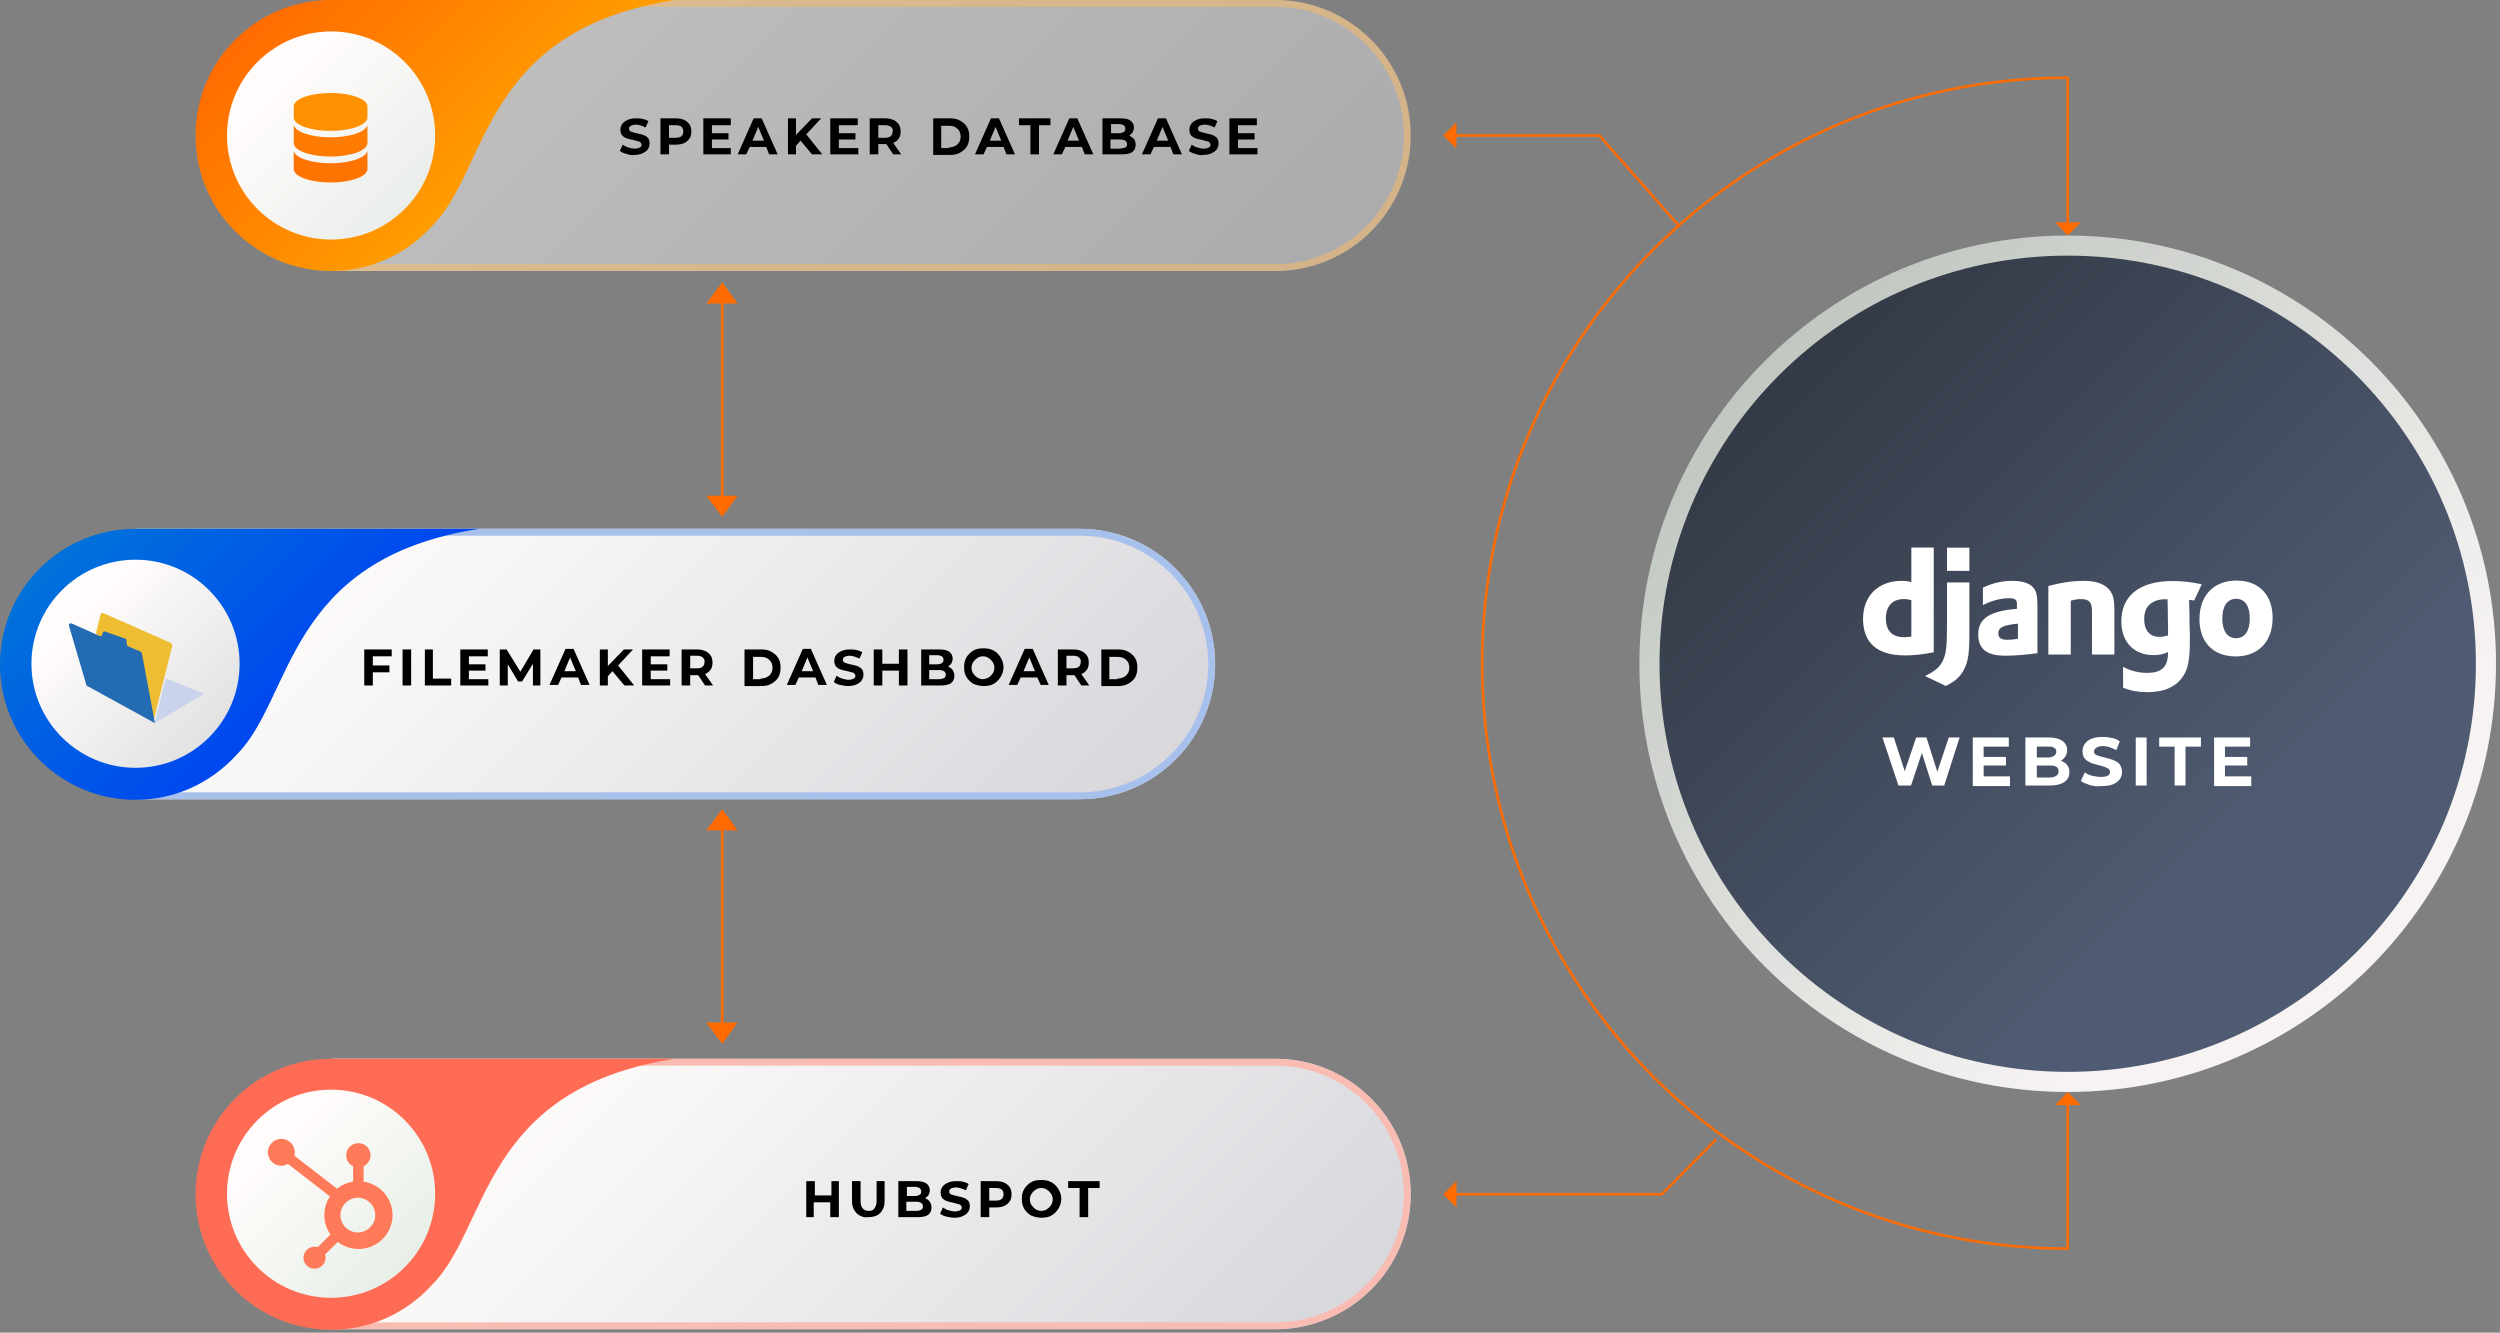 <svg width="726" height="387" viewBox="0 0 726 387" fill="none" xmlns="http://www.w3.org/2000/svg">
<rect x="0" y="0" width="726" height="387" fill="#808080" stroke="none"/>
<path d="M370.306 386.004H96.147V307.475H370.306C392.06 307.475 409.662 325.073 409.662 346.822C409.662 368.405 392.06 386.004 370.306 386.004Z" fill="url(#paint0_linear)"/>
<path fill-rule="evenodd" clip-rule="evenodd" d="M98.147 384.004H370.306C390.961 384.004 407.662 367.295 407.662 346.822C407.662 326.178 390.956 309.475 370.306 309.475H98.147V384.004ZM370.306 386.004C392.06 386.004 409.662 368.405 409.662 346.822C409.662 325.073 392.06 307.475 370.306 307.475H96.147V386.004H370.306Z" fill="#F8BCB2"/>
<path d="M96.147 307.475C74.393 307.475 56.791 325.073 56.791 346.822C56.791 368.571 74.393 386.17 96.147 386.17C107.771 386.17 118.066 381.189 125.373 373.22C142.144 356.618 139.488 316.274 195.947 307.475H96.147Z" fill="url(#paint1_linear)"/>
<path d="M96.147 376.873C112.838 376.873 126.369 363.344 126.369 346.656C126.369 329.968 112.838 316.44 96.147 316.44C79.455 316.44 65.924 329.968 65.924 346.656C65.924 363.344 79.455 376.873 96.147 376.873Z" fill="url(#paint2_linear)"/>
<path d="M313.515 232.1H39.355V153.571H313.515C335.269 153.571 352.871 171.17 352.871 192.919C352.871 214.502 335.269 232.1 313.515 232.1Z" fill="url(#paint3_linear)"/>
<path fill-rule="evenodd" clip-rule="evenodd" d="M41.355 230.1H313.515C334.17 230.1 350.871 213.391 350.871 192.919C350.871 172.275 334.164 155.571 313.515 155.571H41.355V230.1ZM313.515 232.1C335.269 232.1 352.871 214.502 352.871 192.919C352.871 171.17 335.269 153.571 313.515 153.571H39.355V232.1H313.515Z" fill="#A8C1EC"/>
<path d="M39.355 153.571C17.602 153.571 0 171.17 0 192.919C0 214.668 17.602 232.266 39.355 232.266C50.979 232.266 61.275 227.286 68.581 219.316C85.353 202.714 82.696 162.371 139.156 153.571H39.355Z" fill="url(#paint4_linear)"/>
<path d="M39.355 222.969C56.047 222.969 69.578 209.441 69.578 192.753C69.578 176.065 56.047 162.537 39.355 162.537C22.664 162.537 9.133 176.065 9.133 192.753C9.133 209.441 22.664 222.969 39.355 222.969Z" fill="url(#paint5_linear)"/>
<path opacity="0.5" d="M370.306 78.695H96.147V0H370.306C392.06 0 409.662 17.599 409.662 39.347C409.662 61.096 392.06 78.695 370.306 78.695Z" fill="url(#paint6_linear)"/>
<path opacity="0.5" fill-rule="evenodd" clip-rule="evenodd" d="M98.147 76.695H370.306C390.956 76.695 407.662 59.992 407.662 39.347C407.662 18.703 390.956 2 370.306 2H98.147V76.695ZM370.306 78.695C392.06 78.695 409.662 61.096 409.662 39.347C409.662 17.599 392.06 0 370.306 0H96.147V78.695H370.306Z" fill="#FBBB60"/>
<path d="M96.147 0C74.393 0 56.791 17.599 56.791 39.347C56.791 61.096 74.393 78.695 96.147 78.695C107.771 78.695 118.066 73.714 125.373 65.745C142.144 49.143 139.488 8.799 195.947 0H96.147Z" fill="url(#paint7_linear)"/>
<path d="M96.147 69.564C112.838 69.564 126.369 56.035 126.369 39.348C126.369 22.66 112.838 9.131 96.147 9.131C79.455 9.131 65.924 22.66 65.924 39.348C65.924 56.035 79.455 69.564 96.147 69.564Z" fill="url(#paint8_linear)"/>
<path d="M600.461 317.104C669.152 317.104 724.837 261.43 724.837 192.753C724.837 124.076 669.152 68.402 600.461 68.402C531.77 68.402 476.084 124.076 476.084 192.753C476.084 261.43 531.77 317.104 600.461 317.104Z" fill="url(#paint9_linear)"/>
<g opacity="0.25">
<path opacity="0.25" d="M600.461 317.104C669.152 317.104 724.837 261.43 724.837 192.753C724.837 124.076 669.152 68.402 600.461 68.402C531.77 68.402 476.084 124.076 476.084 192.753C476.084 261.43 531.77 317.104 600.461 317.104Z" fill="#6D6D6D"/>
</g>
<path d="M600.461 311.268C665.928 311.268 719 258.207 719 192.753C719 127.299 665.928 74.238 600.461 74.238C534.994 74.238 481.922 127.299 481.922 192.753C481.922 258.207 534.994 311.268 600.461 311.268Z" fill="url(#paint10_linear)"/>
<path fill-rule="evenodd" clip-rule="evenodd" d="M430.044 192.587C430.044 98.577 506.266 22.204 600.461 22.204C600.668 22.204 600.836 22.372 600.836 22.579V65.081C600.836 65.288 600.668 65.456 600.461 65.456C600.254 65.456 600.086 65.288 600.086 65.081V22.954C506.478 23.157 430.794 99.115 430.794 192.587C430.794 286.223 506.643 362.017 600.086 362.219V320.425C600.086 320.218 600.254 320.05 600.461 320.05C600.668 320.05 600.836 320.218 600.836 320.425V362.595C600.836 362.802 600.668 362.97 600.461 362.97C506.432 362.97 430.044 286.763 430.044 192.587Z" fill="#FF6B00"/>
<path d="M596.808 64.583H604.281L600.461 68.401L596.808 64.583Z" fill="#FF6B00"/>
<path d="M596.808 320.923H604.281L600.461 317.104L596.808 320.923Z" fill="#FF6B00"/>
<path fill-rule="evenodd" clip-rule="evenodd" d="M498.434 330.784C498.581 330.929 498.582 331.167 498.437 331.314L482.827 347.086C482.757 347.157 482.661 347.197 482.561 347.197H422.448C422.241 347.197 422.073 347.029 422.073 346.822C422.073 346.615 422.241 346.447 422.448 346.447H482.404L497.904 330.786C498.049 330.639 498.287 330.638 498.434 330.784Z" fill="#FF6B00"/>
<path d="M422.946 343.004V350.641L419.127 346.822L422.946 343.004Z" fill="#FF6B00"/>
<path fill-rule="evenodd" clip-rule="evenodd" d="M422.073 39.347C422.073 39.14 422.241 38.972 422.448 38.972H464.461C464.568 38.972 464.671 39.019 464.742 39.1L487.824 65.331C487.961 65.487 487.946 65.724 487.79 65.861C487.635 65.997 487.398 65.982 487.261 65.827L464.291 39.722H422.448C422.241 39.722 422.073 39.554 422.073 39.347Z" fill="#FF6B00"/>
<path d="M422.946 35.529V43.166L419.127 39.347L422.946 35.529Z" fill="#FF6B00"/>
<path fill-rule="evenodd" clip-rule="evenodd" d="M209.73 86.897C209.937 86.897 210.105 87.065 210.105 87.272V144.828C210.105 145.035 209.937 145.203 209.73 145.203C209.523 145.203 209.355 145.035 209.355 144.828V87.272C209.355 87.065 209.523 86.897 209.73 86.897Z" fill="#FF6B00"/>
<path fill-rule="evenodd" clip-rule="evenodd" d="M209.73 239.897C209.937 239.897 210.105 240.065 210.105 240.272V297.828C210.105 298.035 209.937 298.203 209.73 298.203C209.523 298.203 209.355 298.035 209.355 297.828V240.272C209.355 240.065 209.523 239.897 209.73 239.897Z" fill="#FF6B00"/>
<path d="M214.213 88.151H205.08L209.73 82L214.213 88.151Z" fill="#FF6B00"/>
<path d="M214.213 241.151H205.08L209.73 235L214.213 241.151Z" fill="#FF6B00"/>
<path d="M214.213 143.949H205.08L209.73 150.1L214.213 143.949Z" fill="#FF6B00"/>
<path d="M214.213 296.949H205.08L209.73 303.1L214.213 296.949Z" fill="#FF6B00"/>
<path d="M181.832 44.66C181.002 44.494 180.504 44.162 180.005 43.83L180.836 42.004C181.334 42.336 181.832 42.668 182.496 42.834C183.16 43 183.659 43.166 184.323 43.166C184.987 43.166 185.485 43 185.817 42.834C186.149 42.668 186.316 42.336 186.316 42.004C186.316 41.838 186.149 41.506 185.983 41.34C185.817 41.174 185.485 41.008 185.153 41.008C184.821 40.842 184.489 40.842 183.991 40.676C183.16 40.51 182.496 40.343 181.998 40.178C181.5 40.011 181.002 39.679 180.67 39.347C180.337 38.849 180.171 38.351 180.171 37.687C180.171 37.023 180.337 36.525 180.67 36.027C181.002 35.529 181.5 35.197 182.164 34.865C182.828 34.533 183.659 34.367 184.655 34.367C185.319 34.367 185.983 34.367 186.648 34.533C187.312 34.699 187.81 34.865 188.308 35.197L187.478 37.023C186.482 36.525 185.485 36.193 184.655 36.193C183.991 36.193 183.493 36.359 183.16 36.525C182.828 36.691 182.662 37.023 182.662 37.355C182.662 37.687 182.828 38.019 183.16 38.185C183.493 38.351 184.157 38.517 184.821 38.683C185.651 38.849 186.316 39.015 186.814 39.181C187.312 39.347 187.81 39.679 188.142 40.011C188.474 40.343 188.64 41.008 188.64 41.672C188.64 42.336 188.474 42.834 188.142 43.332C187.81 43.83 187.312 44.162 186.648 44.494C185.983 44.826 185.153 44.992 184.157 44.992C183.493 45.158 182.662 44.992 181.832 44.66Z" fill="black"/>
<path d="M198.77 34.865C199.434 35.197 199.932 35.695 200.264 36.193C200.596 36.691 200.762 37.355 200.762 38.185C200.762 39.015 200.596 39.679 200.264 40.178C199.932 40.676 199.434 41.174 198.77 41.506C198.106 41.838 197.275 42.004 196.279 42.004H194.286V44.826H191.795V34.367H196.279C197.275 34.367 198.106 34.533 198.77 34.865ZM197.94 39.513C198.272 39.181 198.438 38.683 198.438 38.185C198.438 37.521 198.272 37.189 197.94 36.857C197.607 36.525 196.943 36.359 196.279 36.359H194.286V40.011H196.279C196.943 40.011 197.607 39.846 197.94 39.513Z" fill="black"/>
<path d="M212.22 43V44.826H204.25V34.367H212.22V36.359H206.741V38.683H211.556V40.51H206.741V43H212.22Z" fill="black"/>
<path d="M222.516 42.668H217.7L216.704 44.826H214.213L218.863 34.367H221.187L225.837 44.826H223.346L222.516 42.668ZM221.852 40.842L220.191 36.857L218.531 40.842H221.852Z" fill="black"/>
<path d="M232.479 40.842L231.151 42.336V44.826H228.826V34.367H231.151V39.181L235.8 34.367H238.457L234.14 39.015L238.789 44.826H235.8L232.479 40.842Z" fill="black"/>
<path d="M249.251 43V44.826H241.114V34.367H249.085V36.359H243.605V38.683H248.421V40.51H243.605V43H249.251Z" fill="black"/>
<path d="M259.381 44.826L257.388 41.838H257.222H255.063V44.826H252.572V34.367H257.056C258.052 34.367 258.716 34.533 259.547 34.865C260.211 35.197 260.709 35.695 261.041 36.193C261.373 36.691 261.539 37.355 261.539 38.185C261.539 39.015 261.373 39.679 261.041 40.178C260.709 40.676 260.211 41.174 259.381 41.506L261.705 44.826H259.381ZM258.716 36.857C258.384 36.525 257.72 36.359 257.056 36.359H255.063V40.011H257.056C257.72 40.011 258.384 39.846 258.716 39.513C259.048 39.181 259.215 38.683 259.215 38.185C259.381 37.687 259.215 37.189 258.716 36.857Z" fill="black"/>
<path d="M271.004 34.367H275.82C276.982 34.367 277.979 34.533 278.809 35.031C279.639 35.529 280.304 36.027 280.802 36.857C281.3 37.687 281.466 38.517 281.466 39.679C281.466 40.676 281.3 41.672 280.802 42.502C280.304 43.332 279.639 43.83 278.809 44.328C277.979 44.826 276.982 44.992 275.82 44.992H271.004V34.367ZM275.488 42.834C276.484 42.834 277.315 42.502 277.979 42.004C278.643 41.34 278.975 40.676 278.975 39.679C278.975 38.683 278.643 37.853 277.979 37.355C277.315 36.691 276.484 36.525 275.488 36.525H273.329V43H275.488V42.834Z" fill="black"/>
<path d="M291.429 42.668H286.614L285.617 44.826H283.126L287.776 34.367H290.101L294.75 44.826H292.26L291.429 42.668ZM290.765 40.842L289.105 36.857L287.444 40.842H290.765Z" fill="black"/>
<path d="M299.234 36.359H295.913V34.367H305.046V36.359H301.725V44.826H299.234V36.359Z" fill="black"/>
<path d="M314.179 42.668H309.363L308.367 44.826H305.876L310.526 34.367H312.851L317.5 44.826H315.009L314.179 42.668ZM313.349 40.842L311.688 36.857L310.028 40.842H313.349Z" fill="black"/>
<path d="M329.29 40.343C329.622 40.842 329.789 41.34 329.789 42.004C329.789 43 329.456 43.664 328.792 44.162C328.128 44.66 326.966 44.826 325.637 44.826H320.157V34.367H325.305C326.633 34.367 327.63 34.533 328.294 35.031C328.958 35.529 329.29 36.193 329.29 37.023C329.29 37.521 329.124 38.019 328.958 38.351C328.792 38.683 328.294 39.015 327.962 39.347C328.46 39.679 328.958 40.011 329.29 40.343ZM322.648 36.193V38.683H324.973C325.637 38.683 325.969 38.517 326.301 38.351C326.633 38.185 326.799 37.853 326.799 37.355C326.799 36.857 326.633 36.691 326.301 36.359C325.969 36.193 325.471 36.027 324.973 36.027H322.648V36.193ZM326.799 42.834C327.132 42.668 327.298 42.336 327.298 41.838C327.298 41.008 326.633 40.51 325.305 40.51H322.482V43.166H325.305C325.969 43 326.467 43 326.799 42.834Z" fill="black"/>
<path d="M339.918 42.668H335.102L334.106 44.826H331.615L336.265 34.367H338.59L343.239 44.826H340.748L339.918 42.668ZM339.254 40.842L337.593 36.857L335.933 40.842H339.254Z" fill="black"/>
<path d="M347.059 44.66C346.228 44.494 345.73 44.162 345.232 43.83L346.062 42.004C346.56 42.336 347.059 42.668 347.723 42.834C348.387 43 348.885 43.166 349.549 43.166C350.214 43.166 350.712 43 351.044 42.834C351.376 42.668 351.542 42.336 351.542 42.004C351.542 41.838 351.376 41.506 351.21 41.34C351.044 41.174 350.712 41.008 350.38 41.008C350.048 40.842 349.715 40.842 349.217 40.676C348.387 40.51 347.723 40.343 347.225 40.178C346.726 40.011 346.228 39.679 345.896 39.347C345.564 38.849 345.398 38.351 345.398 37.687C345.398 37.023 345.564 36.525 345.896 36.027C346.228 35.529 346.726 35.197 347.391 34.865C348.055 34.533 348.885 34.367 349.882 34.367C350.546 34.367 351.21 34.367 351.874 34.533C352.538 34.699 353.037 34.865 353.535 35.197L352.704 37.023C351.708 36.525 350.712 36.193 349.882 36.193C349.217 36.193 348.719 36.359 348.387 36.525C348.055 36.691 347.889 37.023 347.889 37.355C347.889 37.687 348.055 38.019 348.387 38.185C348.719 38.351 349.383 38.517 350.048 38.683C350.878 38.849 351.542 39.015 352.04 39.181C352.538 39.347 353.037 39.679 353.369 40.011C353.701 40.343 353.867 41.008 353.867 41.672C353.867 42.336 353.701 42.834 353.369 43.332C353.037 43.83 352.538 44.162 351.874 44.494C351.21 44.826 350.38 44.992 349.383 44.992C348.719 45.158 347.889 44.992 347.059 44.66Z" fill="black"/>
<path d="M365.159 43V44.826H357.022V34.367H364.992V36.359H359.513V38.683H364.328V40.51H359.513V43H365.159Z" fill="black"/>
<path d="M108.269 190.427V193.25H113.085V195.242H108.269V199.061H105.778V188.601H113.749V190.593H108.269V190.427Z" fill="black"/>
<path d="M116.904 188.602H119.395V199.062H116.904V188.602Z" fill="black"/>
<path d="M123.214 188.602H125.705V197.069H131.019V199.062H123.38V188.602H123.214Z" fill="black"/>
<path d="M141.812 197.069V199.062H133.676V188.602H141.646V190.595H136.166V192.919H140.982V194.745H136.166V197.236H141.812V197.069Z" fill="black"/>
<path d="M154.765 199.062V192.753L151.61 197.9H150.447L147.458 192.919V199.062H145.134V188.602H147.126L151.112 195.077L154.931 188.602H156.924V199.062H154.765Z" fill="black"/>
<path d="M167.883 196.737H163.068L162.071 198.896H159.58L164.23 188.436H166.555L171.204 198.896H168.713L167.883 196.737ZM167.219 194.911L165.558 190.927L163.898 194.911H167.219Z" fill="black"/>
<path d="M177.847 194.911L176.518 196.405V199.062H174.193V188.602H176.518V193.417L181.168 188.602H183.825L179.507 193.251L184.157 199.062H181.334L177.847 194.911Z" fill="black"/>
<path d="M194.618 197.069V199.062H186.482V188.602H194.452V190.595H188.973V192.919H193.788V194.745H188.973V197.236H194.618V197.069Z" fill="black"/>
<path d="M204.748 199.062L202.755 196.073H202.589H200.431V199.062H197.94V188.602H202.423C203.42 188.602 204.084 188.768 204.914 189.1C205.578 189.432 206.076 189.93 206.409 190.429C206.741 190.927 206.907 191.591 206.907 192.421C206.907 193.251 206.741 193.915 206.409 194.413C206.076 194.911 205.578 195.409 204.748 195.741L207.073 199.062H204.748ZM204.084 190.927C203.752 190.595 203.087 190.429 202.423 190.429H200.431V194.081H202.423C203.087 194.081 203.752 193.915 204.084 193.583C204.416 193.251 204.582 192.753 204.582 192.255C204.748 191.757 204.416 191.259 204.084 190.927Z" fill="black"/>
<path d="M216.206 188.602H221.021C222.184 188.602 223.18 188.768 224.01 189.266C224.841 189.764 225.505 190.263 226.003 191.093C226.501 191.923 226.667 192.753 226.667 193.915C226.667 194.911 226.501 195.907 226.003 196.737C225.505 197.568 224.841 198.066 224.01 198.564C223.18 199.062 222.184 199.228 221.021 199.228H216.206V188.602ZM220.855 197.069C221.852 197.069 222.682 196.737 223.346 196.239C224.01 195.575 224.343 194.911 224.343 193.915C224.343 192.919 224.01 192.089 223.346 191.591C222.682 190.927 221.852 190.761 220.855 190.761H218.697V197.236H220.855V197.069Z" fill="black"/>
<path d="M236.797 196.737H231.981L230.985 198.896H228.494L233.143 188.436H235.468L240.118 198.896H237.627L236.797 196.737ZM236.132 194.911L234.472 190.927L232.811 194.911H236.132Z" fill="black"/>
<path d="M243.937 198.896C243.107 198.73 242.609 198.398 242.111 198.066L242.941 196.239C243.439 196.571 243.937 196.903 244.601 197.069C245.266 197.235 245.764 197.402 246.428 197.402C247.092 197.402 247.59 197.235 247.923 197.069C248.255 196.903 248.421 196.571 248.421 196.239C248.421 196.073 248.255 195.741 248.089 195.575C247.923 195.409 247.59 195.243 247.258 195.243C246.926 195.077 246.594 195.077 246.096 194.911C245.266 194.745 244.601 194.579 244.103 194.413C243.605 194.247 243.107 193.915 242.775 193.583C242.443 193.085 242.277 192.587 242.277 191.923C242.277 191.259 242.443 190.761 242.775 190.263C243.107 189.764 243.605 189.432 244.269 189.1C244.934 188.768 245.764 188.602 246.76 188.602C247.424 188.602 248.089 188.602 248.753 188.768C249.417 188.934 249.915 189.1 250.413 189.432L249.583 191.259C248.587 190.761 247.59 190.429 246.76 190.429C246.096 190.429 245.598 190.595 245.266 190.761C244.934 190.927 244.767 191.259 244.767 191.591C244.767 191.923 244.934 192.255 245.266 192.421C245.598 192.587 246.262 192.753 246.926 192.919C247.757 193.085 248.421 193.251 248.919 193.417C249.417 193.583 249.915 193.915 250.247 194.247C250.579 194.579 250.746 195.243 250.746 195.907C250.746 196.571 250.579 197.069 250.247 197.568C249.915 198.066 249.417 198.398 248.753 198.73C248.089 199.062 247.258 199.228 246.262 199.228C245.432 199.228 244.767 199.062 243.937 198.896Z" fill="black"/>
<path d="M263.532 188.602V199.062H261.041V194.745H256.225V199.062H253.735V188.602H256.225V192.753H261.041V188.602H263.532Z" fill="black"/>
<path d="M276.65 194.579C276.983 195.077 277.149 195.575 277.149 196.239C277.149 197.235 276.816 197.9 276.152 198.398C275.488 198.896 274.326 199.062 272.997 199.062H267.517V188.602H272.665C273.994 188.602 274.99 188.768 275.654 189.266C276.318 189.764 276.65 190.429 276.65 191.259C276.65 191.757 276.484 192.255 276.318 192.587C276.152 192.919 275.654 193.251 275.322 193.583C275.82 193.749 276.318 194.081 276.65 194.579ZM269.842 190.429V192.919H272.167C272.831 192.919 273.163 192.753 273.495 192.587C273.827 192.421 273.994 192.089 273.994 191.591C273.994 191.093 273.827 190.927 273.495 190.595C273.163 190.429 272.665 190.263 272.167 190.263H269.842V190.429ZM274.16 196.903C274.492 196.737 274.658 196.405 274.658 195.907C274.658 195.077 273.994 194.579 272.665 194.579H269.842V197.236H272.665C273.329 197.236 273.827 197.069 274.16 196.903Z" fill="black"/>
<path d="M282.628 198.564C281.798 198.066 281.134 197.402 280.636 196.571C280.137 195.741 279.971 194.745 279.971 193.749C279.971 192.753 280.137 191.757 280.636 190.927C281.134 190.097 281.798 189.432 282.628 188.934C283.459 188.436 284.455 188.27 285.617 188.27C286.78 188.27 287.61 188.436 288.606 188.934C289.437 189.432 290.101 190.097 290.599 190.927C291.097 191.757 291.429 192.753 291.429 193.749C291.429 194.745 291.097 195.741 290.599 196.571C290.101 197.402 289.437 198.066 288.606 198.564C287.776 199.062 286.78 199.228 285.617 199.228C284.455 199.228 283.459 198.896 282.628 198.564ZM287.112 196.737C287.61 196.405 287.942 196.073 288.274 195.575C288.606 195.077 288.772 194.413 288.772 193.915C288.772 193.251 288.606 192.753 288.274 192.255C287.942 191.757 287.61 191.425 287.112 191.093C286.614 190.761 286.116 190.595 285.451 190.595C284.787 190.595 284.289 190.761 283.791 191.093C283.293 191.425 282.96 191.757 282.628 192.255C282.296 192.753 282.13 193.417 282.13 193.915C282.13 194.579 282.296 195.077 282.628 195.575C282.96 196.073 283.293 196.405 283.791 196.737C284.289 197.069 284.787 197.235 285.451 197.235C286.116 197.235 286.614 196.903 287.112 196.737Z" fill="black"/>
<path d="M301.227 196.737H296.411L295.415 198.896H292.924L297.574 188.436H299.898L304.548 198.896H302.223L301.227 196.737ZM300.563 194.911L298.902 190.927L297.242 194.911H300.563Z" fill="black"/>
<path d="M314.013 199.062L312.02 196.073H311.854H309.696V199.062H307.205V188.602H311.688C312.685 188.602 313.349 188.768 314.179 189.1C314.843 189.432 315.342 189.93 315.674 190.429C316.006 190.927 316.172 191.591 316.172 192.421C316.172 193.251 316.006 193.915 315.674 194.413C315.342 194.911 314.843 195.409 314.013 195.741L316.338 199.062H314.013ZM313.349 190.927C313.017 190.595 312.353 190.429 311.688 190.429H309.696V194.081H311.688C312.353 194.081 313.017 193.915 313.349 193.583C313.681 193.251 313.847 192.753 313.847 192.255C314.013 191.757 313.681 191.259 313.349 190.927Z" fill="black"/>
<path d="M319.825 188.602H324.641C325.803 188.602 326.8 188.768 327.63 189.266C328.46 189.764 329.124 190.263 329.622 191.093C330.121 191.923 330.287 192.753 330.287 193.915C330.287 194.911 330.121 195.907 329.622 196.737C329.124 197.568 328.46 198.066 327.63 198.564C326.8 199.062 325.803 199.228 324.641 199.228H319.825V188.602ZM324.475 197.069C325.471 197.069 326.301 196.737 326.966 196.239C327.63 195.575 327.962 194.911 327.962 193.915C327.962 192.919 327.63 192.089 326.966 191.591C326.301 190.927 325.471 190.761 324.475 190.761H322.15V197.236H324.475V197.069Z" fill="black"/>
<path d="M569.076 214.166L564.593 228.112H561.106L558.117 218.649L554.962 228.112H551.308L546.659 214.166H549.98L553.135 223.961L556.456 214.166H559.445L562.6 224.127L565.921 214.166H569.076Z" fill="white"/>
<path d="M583.689 225.622V228.278H572.896V214.166H583.357V216.822H576.051V219.811H582.527V222.301H576.051V225.456H583.689V225.622Z" fill="white"/>
<path d="M600.295 222.135C600.793 222.799 600.959 223.463 600.959 224.293C600.959 225.456 600.461 226.452 599.465 227.116C598.468 227.78 597.14 228.112 595.313 228.112H588.173V214.166H594.981C596.642 214.166 597.97 214.498 598.967 215.162C599.797 215.826 600.295 216.656 600.295 217.819C600.295 218.483 600.129 219.147 599.797 219.645C599.465 220.143 598.967 220.641 598.468 220.973C599.299 221.139 599.797 221.637 600.295 222.135ZM591.494 216.656V219.977H594.649C595.479 219.977 595.978 219.811 596.476 219.479C596.974 219.147 597.14 218.815 597.14 218.317C597.14 217.819 596.974 217.32 596.476 217.154C596.144 216.822 595.479 216.822 594.649 216.822H591.494V216.656ZM597.14 225.29C597.638 224.958 597.804 224.625 597.804 223.961C597.804 222.799 596.974 222.301 595.313 222.301H591.494V225.788H595.313C595.978 225.788 596.642 225.622 597.14 225.29Z" fill="white"/>
<path d="M606.771 227.946C605.775 227.614 604.945 227.282 604.28 226.784L605.443 224.293C606.107 224.792 606.771 225.124 607.601 225.29C608.432 225.456 609.262 225.622 610.092 225.622C611.089 225.622 611.753 225.456 612.085 225.29C612.583 224.958 612.749 224.625 612.749 224.127C612.749 223.795 612.583 223.463 612.417 223.297C612.085 223.131 611.753 222.965 611.421 222.799C611.089 222.633 610.424 222.467 609.76 222.301C608.764 221.969 607.768 221.803 607.103 221.471C606.439 221.139 605.775 220.807 605.443 220.309C604.945 219.811 604.778 218.981 604.778 218.151C604.778 217.32 604.945 216.656 605.443 215.992C605.941 215.328 606.605 214.83 607.435 214.498C608.266 214.166 609.428 214 610.757 214C611.587 214 612.583 214.166 613.413 214.332C614.244 214.498 615.074 214.83 615.572 215.328L614.576 217.819C613.247 217.154 611.919 216.656 610.757 216.656C609.926 216.656 609.262 216.822 608.764 217.154C608.266 217.487 608.1 217.819 608.1 218.317C608.1 218.815 608.432 219.147 608.93 219.313C609.428 219.479 610.258 219.811 611.255 219.977C612.251 220.309 613.247 220.475 613.912 220.807C614.576 221.139 615.24 221.471 615.572 221.969C615.904 222.467 616.236 223.297 616.236 224.127C616.236 224.958 616.07 225.622 615.572 226.286C615.074 226.95 614.41 227.448 613.58 227.78C612.749 228.112 611.587 228.278 610.258 228.278C608.93 228.444 607.934 228.278 606.771 227.946Z" fill="white"/>
<path d="M620.222 214.166H623.377V228.112H620.222V214.166Z" fill="white"/>
<path d="M631.514 216.822H627.03V214.166H639.152V216.822H634.669V228.112H631.514V216.822Z" fill="white"/>
<path d="M653.765 225.622V228.278H642.972V214.166H653.433V216.822H646.127V219.811H652.603V222.301H646.127V225.456H653.765V225.622Z" fill="white"/>
<path d="M243.605 343.003V353.462H241.114V349.146H236.299V353.462H234.14V343.003H236.631V347.154H241.446V343.003H243.605Z" fill="black"/>
<path d="M248.753 352.301C247.922 351.471 247.424 350.309 247.424 348.815V343.004H249.915V348.815C249.915 350.641 250.745 351.637 252.24 351.637C253.07 351.637 253.568 351.471 253.901 350.973C254.233 350.475 254.565 349.811 254.565 348.815V343.004H256.89V348.815C256.89 350.309 256.391 351.471 255.561 352.301C254.731 353.131 253.568 353.463 252.074 353.463C250.745 353.629 249.583 353.131 248.753 352.301Z" fill="black"/>
<path d="M270.008 348.981C270.34 349.479 270.506 349.977 270.506 350.641C270.506 351.637 270.174 352.301 269.51 352.799C268.846 353.297 267.683 353.463 266.355 353.463H260.875V343.004H266.023C267.351 343.004 268.348 343.17 269.012 343.668C269.676 344.166 270.008 344.83 270.008 345.66C270.008 346.158 269.842 346.656 269.676 346.988C269.51 347.321 269.012 347.653 268.68 347.985C269.178 348.151 269.676 348.483 270.008 348.981ZM263.366 344.83V347.321H265.691C266.355 347.321 266.687 347.154 267.019 346.988C267.351 346.822 267.517 346.49 267.517 345.992C267.517 345.494 267.351 345.328 267.019 344.996C266.687 344.83 266.189 344.664 265.691 344.664H263.366V344.83ZM267.517 351.305C267.849 351.139 268.015 350.807 268.015 350.309C268.015 349.479 267.351 348.981 266.023 348.981H263.2V351.637H266.023C266.853 351.637 267.185 351.471 267.517 351.305Z" fill="black"/>
<path d="M274.824 353.297C273.993 353.131 273.495 352.799 272.997 352.467L273.827 350.641C274.326 350.973 274.824 351.305 275.488 351.471C276.152 351.637 276.65 351.803 277.315 351.803C277.979 351.803 278.477 351.637 278.809 351.471C279.141 351.305 279.307 350.973 279.307 350.641C279.307 350.475 279.141 350.143 278.975 349.977C278.809 349.811 278.477 349.645 278.145 349.645C277.813 349.479 277.481 349.479 276.982 349.313C276.152 349.147 275.488 348.981 274.99 348.815C274.492 348.649 273.993 348.317 273.661 347.985C273.329 347.487 273.163 346.988 273.163 346.324C273.163 345.66 273.329 345.162 273.661 344.664C273.993 344.166 274.492 343.834 275.156 343.502C275.82 343.17 276.65 343.004 277.647 343.004C278.311 343.004 278.975 343.004 279.639 343.17C280.304 343.336 280.802 343.502 281.3 343.834L280.47 345.66C279.473 345.162 278.477 344.83 277.647 344.83C276.982 344.83 276.484 344.996 276.152 345.162C275.82 345.328 275.654 345.66 275.654 345.992C275.654 346.324 275.82 346.656 276.152 346.822C276.484 346.988 277.149 347.154 277.813 347.32C278.643 347.487 279.307 347.653 279.805 347.819C280.304 347.985 280.802 348.317 281.134 348.649C281.466 348.981 281.632 349.645 281.632 350.309C281.632 350.973 281.466 351.471 281.134 351.969C280.802 352.467 280.304 352.799 279.639 353.131C278.975 353.463 278.145 353.629 277.148 353.629C276.484 353.629 275.654 353.463 274.824 353.297Z" fill="black"/>
<path d="M291.761 343.502C292.426 343.834 292.924 344.332 293.256 344.83C293.588 345.328 293.754 345.992 293.754 346.822C293.754 347.653 293.588 348.317 293.256 348.815C292.924 349.313 292.426 349.811 291.761 350.143C291.097 350.475 290.267 350.641 289.271 350.641H287.278V353.463H284.787V343.004H289.271C290.267 343.004 291.097 343.17 291.761 343.502ZM290.931 348.151C291.263 347.819 291.429 347.321 291.429 346.822C291.429 346.158 291.263 345.826 290.931 345.494C290.599 345.162 289.935 344.996 289.271 344.996H287.278V348.649H289.271C289.935 348.649 290.599 348.483 290.931 348.151Z" fill="black"/>
<path d="M299.4 352.965C298.57 352.467 297.906 351.803 297.407 350.973C296.909 350.143 296.743 349.147 296.743 348.151C296.743 347.155 296.909 346.158 297.407 345.328C297.906 344.498 298.57 343.834 299.4 343.336C300.23 342.838 301.227 342.672 302.389 342.672C303.552 342.672 304.382 342.838 305.378 343.336C306.208 343.834 306.873 344.498 307.371 345.328C307.869 346.158 308.201 347.155 308.201 348.151C308.201 349.147 307.869 350.143 307.371 350.973C306.873 351.803 306.208 352.467 305.378 352.965C304.548 353.463 303.552 353.629 302.389 353.629C301.227 353.629 300.23 353.297 299.4 352.965ZM304.05 351.139C304.548 350.807 304.88 350.475 305.212 349.977C305.544 349.479 305.71 348.815 305.71 348.317C305.71 347.653 305.544 347.155 305.212 346.656C304.88 346.158 304.548 345.826 304.05 345.494C303.552 345.162 303.053 344.996 302.389 344.996C301.725 344.996 301.227 345.162 300.729 345.494C300.23 345.826 299.898 346.158 299.566 346.656C299.234 347.155 299.068 347.819 299.068 348.317C299.068 348.981 299.234 349.479 299.566 349.977C299.898 350.475 300.23 350.807 300.729 351.139C301.227 351.471 301.725 351.637 302.389 351.637C303.053 351.637 303.552 351.471 304.05 351.139Z" fill="black"/>
<path d="M313.515 344.996H310.194V343.004H319.327V344.996H316.006V353.463H313.515V344.996Z" fill="black"/>
<path d="M105.593 343.15V338.662C106.189 338.384 106.694 337.944 107.049 337.393C107.404 336.841 107.594 336.201 107.597 335.546V335.443C107.597 333.534 106.041 331.986 104.121 331.986H104.017C103.095 331.986 102.211 332.351 101.559 332.999C100.907 333.647 100.541 334.526 100.541 335.443V335.546C100.544 336.201 100.734 336.841 101.089 337.393C101.443 337.944 101.948 338.384 102.545 338.662V343.15C100.83 343.411 99.216 344.118 97.864 345.199L85.483 335.611C85.571 335.294 85.617 334.968 85.622 334.641C85.624 333.871 85.396 333.117 84.966 332.476C84.537 331.835 83.926 331.334 83.211 331.038C82.496 330.742 81.708 330.664 80.948 330.813C80.188 330.962 79.489 331.332 78.941 331.875C78.392 332.419 78.018 333.113 77.865 333.868C77.713 334.623 77.789 335.406 78.085 336.119C78.38 336.831 78.881 337.44 79.525 337.869C80.169 338.298 80.926 338.527 81.701 338.528C82.378 338.525 83.043 338.345 83.629 338.006L95.821 347.439C94.726 349.084 94.155 351.019 94.182 352.992C94.209 354.965 94.833 356.884 95.972 358.499L92.264 362.187C91.965 362.092 91.652 362.041 91.338 362.037C90.701 362.037 90.08 362.225 89.551 362.577C89.023 362.928 88.611 363.428 88.368 364.012C88.125 364.596 88.061 365.239 88.185 365.859C88.31 366.48 88.616 367.049 89.066 367.496C89.515 367.944 90.088 368.248 90.712 368.372C91.336 368.495 91.982 368.432 92.57 368.19C93.157 367.948 93.66 367.539 94.013 367.013C94.367 366.488 94.556 365.87 94.557 365.237C94.552 364.925 94.502 364.614 94.406 364.316L98.074 360.667C99.27 361.583 100.662 362.214 102.141 362.513C103.621 362.811 105.149 362.769 106.61 362.39C108.07 362.01 109.424 361.303 110.568 360.323C111.711 359.343 112.614 358.115 113.206 356.735C113.799 355.354 114.066 353.857 113.986 352.358C113.907 350.859 113.484 349.398 112.749 348.087C112.014 346.775 110.987 345.649 109.747 344.793C108.506 343.938 107.085 343.376 105.593 343.15ZM104.072 357.913C103.394 357.932 102.719 357.815 102.087 357.57C101.456 357.325 100.88 356.956 100.394 356.486C99.907 356.016 99.521 355.453 99.257 354.832C98.993 354.211 98.857 353.543 98.857 352.869C98.857 352.195 98.993 351.527 99.257 350.906C99.521 350.285 99.907 349.722 100.394 349.252C100.88 348.782 101.456 348.413 102.087 348.168C102.719 347.923 103.394 347.806 104.072 347.825C105.386 347.871 106.631 348.422 107.545 349.362C108.458 350.302 108.969 351.558 108.97 352.865C108.97 354.173 108.461 355.429 107.548 356.37C106.635 357.311 105.391 357.864 104.077 357.911" fill="#FF7A59"/>
<path fill-rule="evenodd" clip-rule="evenodd" d="M49.384 186.607L29.947 178.021C29.566 177.932 29.312 178.125 29.171 178.601L28 183.334L28.028 186.473C28.903 186.771 29.27 184.375 29.933 184.598L35.589 186.965C36.167 187.188 35.956 189.033 36.534 189.301L39.595 190.834C39.962 191.012 40.752 188.661 40.879 189.36L44.377 210L49.963 187.828C50.075 187.277 49.934 186.816 49.511 186.667L49.384 186.607Z" fill="#EEBD31"/>
<path fill-rule="evenodd" clip-rule="evenodd" d="M41.215 189.816L45 210L25.137 199.107L20.024 181.707C19.889 181.217 20.341 180.899 20.764 181.029L29.028 184.723C29.963 185.011 29.632 183.15 30.34 183.352L36.419 185.473C37.037 185.689 36.539 187.392 37.157 187.666L39.978 188.878C39.978 188.863 41.079 189.123 41.215 189.816Z" fill="#236BB3"/>
<path fill-rule="evenodd" clip-rule="evenodd" d="M58.17 201.002L48.088 197L45 210L58.861 201.669C59.284 201.417 58.65 201.21 58.17 201.002Z" fill="#C9D3EB"/>
<path d="M96.004 27C90.09 27 85.295 28.748 85.295 30.905V34.109C85.295 36.266 90.09 38.013 96.004 38.013C101.918 38.013 106.713 36.266 106.713 34.109V30.905C106.713 28.748 101.918 27 96.004 27Z" fill="#FF9100"/>
<path d="M96.003 39.881C90.356 39.881 85.701 38.286 85.294 36.265C85.274 36.361 85.294 41.556 85.294 41.556C85.294 43.714 90.088 45.461 96.003 45.461C101.917 45.461 106.711 43.713 106.711 41.556C106.711 41.556 106.723 36.361 106.704 36.265C106.297 38.287 101.649 39.881 96.003 39.881Z" fill="#FF7C00"/>
<path d="M106.701 43.803C106.294 45.824 101.649 47.419 96.003 47.419C90.356 47.419 85.7 45.824 85.293 43.803L85.294 49.095C85.294 51.252 90.088 53 96.003 53C101.917 53 106.711 51.252 106.711 49.095L106.701 43.803Z" fill="#FF7300"/>
<g clip-path="url(#clip0)">
<path d="M555.054 159H561.558V189.431C558.222 190.071 555.772 190.328 553.111 190.328C545.17 190.327 541.03 186.699 541.03 179.74C541.03 173.038 545.423 168.683 552.223 168.683C553.279 168.683 554.082 168.769 555.054 169.025V159ZM555.054 174.318C554.293 174.062 553.66 173.977 552.857 173.977C549.563 173.977 547.662 176.026 547.662 179.612C547.662 183.113 549.478 185.034 552.815 185.034C553.533 185.034 554.125 184.991 555.054 184.863V174.318Z" fill="white"/>
<path d="M571.906 169.153V184.393C571.906 189.644 571.525 192.163 570.385 194.34C569.329 196.433 567.935 197.756 565.063 199.208L559.023 196.305C561.895 194.938 563.289 193.743 564.176 191.907C565.105 190.029 565.401 187.851 565.401 182.131V169.153H571.906ZM565.401 159.035H571.906V165.78H565.401V159.035ZM575.834 170.647C578.707 169.281 581.452 168.684 584.451 168.684C587.788 168.684 589.984 169.58 590.956 171.33C591.505 172.312 591.674 173.593 591.674 176.325V189.687C588.759 190.114 585.085 190.413 582.381 190.413C576.933 190.413 574.483 188.491 574.483 184.223C574.483 179.611 577.735 177.477 585.718 176.794V175.342C585.718 174.147 585.127 173.721 583.479 173.721C581.072 173.721 578.369 174.404 575.834 175.727L575.834 170.647ZM586.014 181.106C581.706 181.533 580.312 182.216 580.312 183.924C580.312 185.204 581.114 185.802 582.888 185.802C583.86 185.802 584.747 185.717 586.014 185.503L586.014 181.106ZM594.842 170.177C598.685 169.153 601.853 168.684 605.063 168.684C608.4 168.684 610.808 169.452 612.245 170.946C613.596 172.355 614.018 173.891 614.018 177.179V190.071H607.513V177.435C607.513 174.917 606.669 173.977 604.346 173.977C603.459 173.977 602.656 174.062 601.346 174.447V190.071H594.842V170.177ZM616.547 193.657C618.828 194.853 621.109 195.407 623.516 195.407C627.782 195.407 629.598 193.657 629.598 189.473V189.345C628.331 189.985 627.064 190.242 625.374 190.242C619.672 190.242 616.039 186.442 616.039 180.423C616.039 172.952 621.404 168.726 630.907 168.726C633.695 168.726 636.272 169.024 639.397 169.665L637.17 174.407C635.438 174.065 637.031 174.361 635.722 174.233V174.916L635.807 177.691L635.849 181.277C635.891 182.173 635.891 183.07 635.933 183.966V185.76C635.933 191.395 635.469 194.042 634.075 196.219C632.048 199.421 628.542 201 623.558 201C621.023 201 618.827 200.616 616.546 199.72L616.547 193.657ZM629.472 174.02H628.796C627.53 173.977 626.051 174.318 625.037 174.958C623.475 175.855 622.671 177.478 622.671 179.783C622.671 183.07 624.277 184.949 627.149 184.949C628.036 184.949 628.754 184.777 629.599 184.522V182.259C629.599 181.491 629.557 180.636 629.557 179.74L629.515 176.71L629.472 174.532L629.472 174.02ZM649.496 168.598C656 168.598 659.971 172.739 659.971 179.442C659.971 186.315 655.832 190.627 649.242 190.627C642.737 190.627 638.724 186.486 638.724 179.826C638.725 172.909 642.864 168.598 649.496 168.598ZM649.368 185.333C651.861 185.333 653.339 183.241 653.339 179.612C653.339 176.026 651.903 173.892 649.411 173.892C646.834 173.892 645.356 175.984 645.356 179.612C645.356 183.241 646.835 185.333 649.368 185.333Z" fill="white"/>
</g>
<defs>
<linearGradient id="paint0_linear" x1="149.166" y1="254.466" x2="333.658" y2="438.996" gradientUnits="userSpaceOnUse">
<stop offset="0.159" stop-color="#FFFCFB"/>
<stop offset="1" stop-color="#D7D7DC"/>
</linearGradient>
<linearGradient id="paint1_linear" x1="89.239" y1="298.079" x2="147.284" y2="356.135" gradientUnits="userSpaceOnUse">
<stop stop-color="#FF6C55"/>
<stop offset="1" stop-color="#FF6C55"/>
</linearGradient>
<linearGradient id="paint2_linear" x1="74.829" y1="325.347" x2="117.559" y2="368.087" gradientUnits="userSpaceOnUse">
<stop offset="0.159" stop-color="#FFFCFB"/>
<stop offset="1" stop-color="#E7EFE7"/>
</linearGradient>
<linearGradient id="paint3_linear" x1="92.332" y1="100.535" x2="276.824" y2="285.064" gradientUnits="userSpaceOnUse">
<stop offset="0.159" stop-color="#FFFCFB"/>
<stop offset="1" stop-color="#D7D7DC"/>
</linearGradient>
<linearGradient id="paint4_linear" x1="32.405" y1="144.147" x2="90.45" y2="202.203" gradientUnits="userSpaceOnUse">
<stop stop-color="#0072DA"/>
<stop offset="1" stop-color="#0045F0"/>
</linearGradient>
<linearGradient id="paint5_linear" x1="17.995" y1="171.416" x2="60.726" y2="214.155" gradientUnits="userSpaceOnUse">
<stop offset="0.159" stop-color="#FFFCFB"/>
<stop offset="1" stop-color="#E2E2E2"/>
</linearGradient>
<linearGradient id="paint6_linear" x1="149.166" y1="-52.889" x2="333.658" y2="131.64" gradientUnits="userSpaceOnUse">
<stop offset="0.159" stop-color="#FFFCFB"/>
<stop offset="1" stop-color="#D7D7DC"/>
</linearGradient>
<linearGradient id="paint7_linear" x1="89.239" y1="-9.344" x2="147.284" y2="48.712" gradientUnits="userSpaceOnUse">
<stop stop-color="#FF6B00"/>
<stop offset="1" stop-color="#FF9F00"/>
</linearGradient>
<linearGradient id="paint8_linear" x1="74.829" y1="17.992" x2="117.56" y2="60.731" gradientUnits="userSpaceOnUse">
<stop offset="0.159" stop-color="#FFFCFB"/>
<stop offset="1" stop-color="#EAEEEA"/>
</linearGradient>
<linearGradient id="paint9_linear" x1="688.516" y1="280.738" x2="512.556" y2="104.742" gradientUnits="userSpaceOnUse">
<stop offset="0.159" stop-color="#FFFCFB"/>
<stop offset="1" stop-color="#C6CDC6"/>
</linearGradient>
<linearGradient id="paint10_linear" x1="684.362" y1="276.58" x2="516.718" y2="108.902" gradientUnits="userSpaceOnUse">
<stop offset="0.204" stop-color="#4F5B72"/>
<stop offset="1" stop-color="#343A46"/>
</linearGradient>
<clipPath id="clip0">
<rect width="119" height="42" fill="white" transform="translate(541 159)"/>
</clipPath>
</defs>
</svg>
